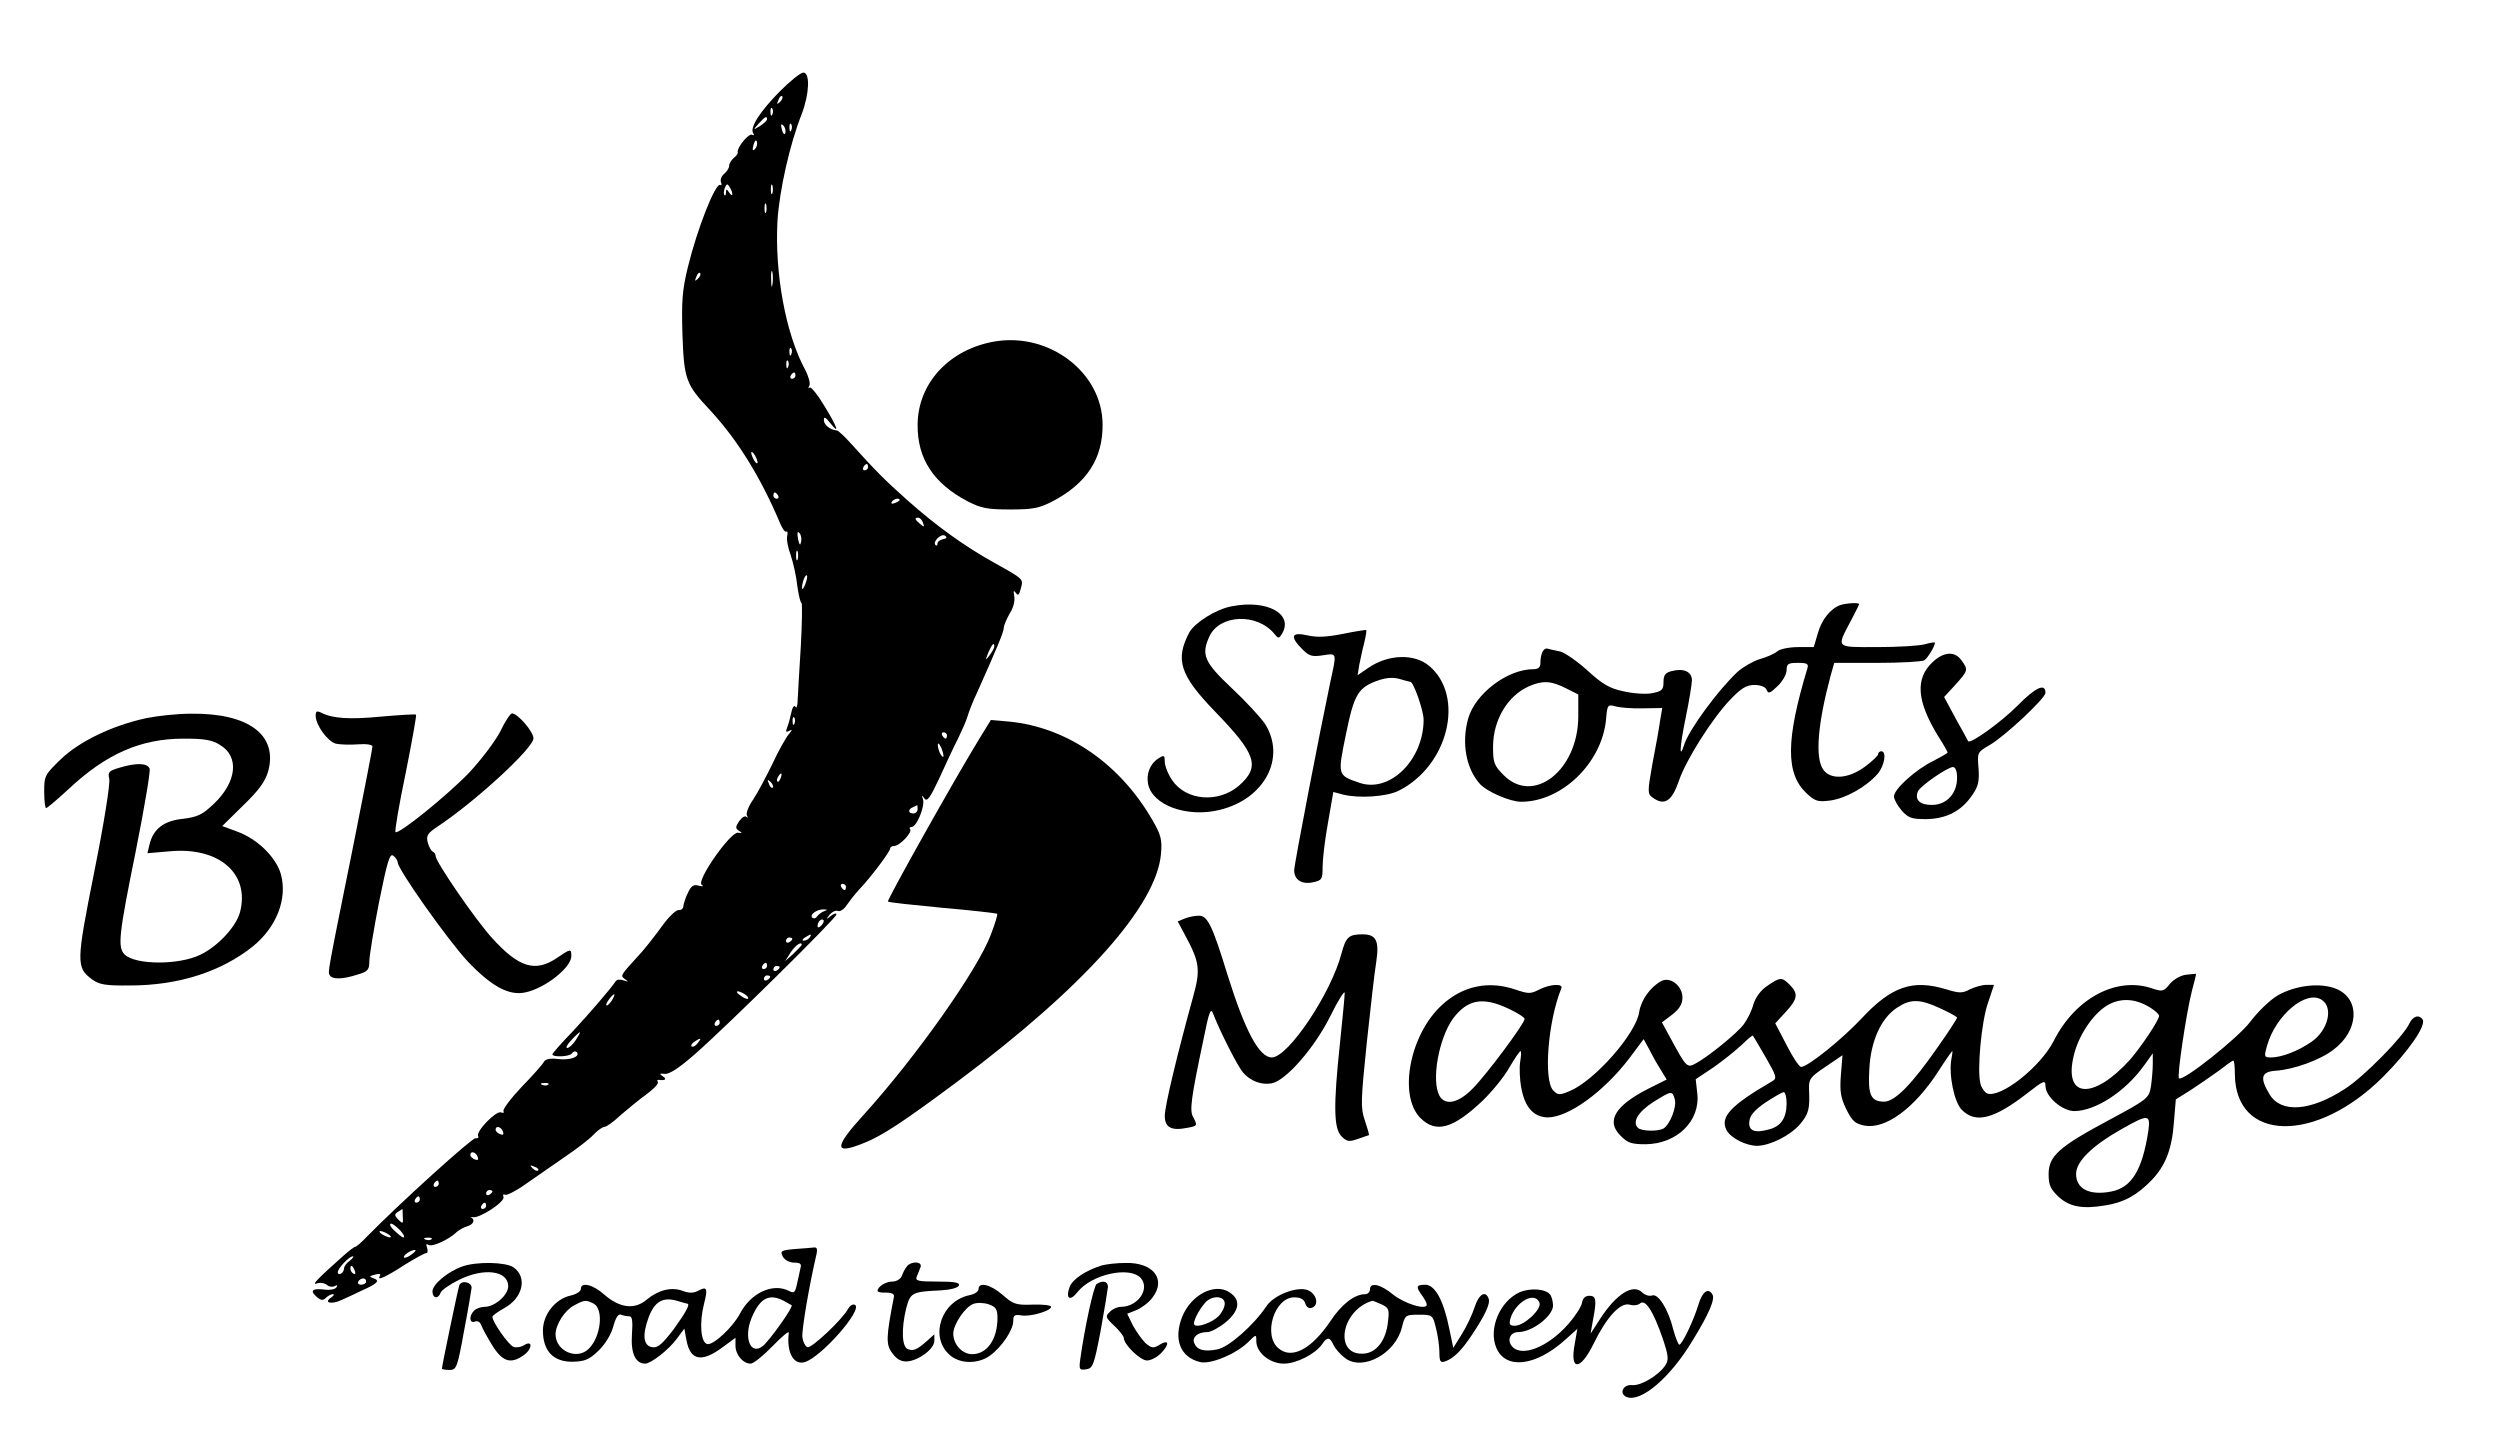 <?xml version="1.0" standalone="no"?>
<!DOCTYPE svg PUBLIC "-//W3C//DTD SVG 20010904//EN"
 "http://www.w3.org/TR/2001/REC-SVG-20010904/DTD/svg10.dtd">
<svg version="1.0" xmlns="http://www.w3.org/2000/svg"
 width="792pt" height="456pt" viewBox="0 0 792 456"
 preserveAspectRatio="xMidYMid meet">

<g transform="translate(0,456) scale(0.1,-0.1)"
fill="#000000" stroke="none">
<path d="M2470 4270 c-63 -64 -95 -114 -84 -132 4 -6 3 -8 -3 -5 -10 7 -49
-41 -46 -55 2 -3 -4 -12 -12 -18 -8 -7 -15 -18 -15 -25 0 -7 -7 -18 -15 -25
-9 -7 -14 -19 -11 -27 3 -8 2 -12 -2 -9 -15 9 -73 -138 -103 -261 -18 -73 -20
-109 -17 -213 5 -143 11 -158 88 -240 86 -93 160 -212 221 -357 7 -17 16 -30
20 -27 4 2 5 -4 3 -13 -3 -10 2 -38 11 -62 8 -24 18 -68 21 -98 4 -29 10 -53
13 -53 3 0 2 -62 -2 -137 -5 -76 -9 -153 -10 -171 0 -18 -4 -28 -7 -21 -4 6
-10 -2 -13 -18 -3 -15 -9 -37 -13 -47 -6 -15 -4 -17 7 -11 10 6 9 2 -2 -11 -9
-10 -33 -53 -52 -94 -20 -41 -47 -92 -61 -113 -15 -21 -23 -44 -20 -50 4 -7 4
-9 -1 -5 -5 5 -15 -2 -23 -13 -12 -18 -13 -23 -1 -31 11 -7 11 -8 -3 -6 -23 4
-133 -152 -115 -165 8 -5 4 -6 -9 -3 -16 5 -24 0 -34 -21 -8 -16 -14 -35 -15
-43 0 -8 -7 -14 -15 -13 -8 1 -32 -22 -52 -50 -21 -29 -50 -66 -65 -83 -71
-78 -68 -74 -53 -86 12 -8 11 -9 -4 -4 -11 4 -22 3 -25 -2 -16 -24 -83 -102
-138 -161 -35 -36 -63 -68 -63 -71 0 -10 55 -8 62 3 4 6 10 8 15 4 13 -14 -21
-27 -59 -22 -26 3 -40 0 -45 -9 -4 -8 -36 -44 -71 -80 -35 -37 -60 -71 -57
-76 3 -5 0 -7 -8 -4 -16 6 -81 -62 -72 -75 2 -5 -1 -8 -9 -7 -11 1 -240 -206
-343 -311 -17 -18 -34 -33 -38 -33 -3 0 -20 -13 -38 -29 -82 -73 -101 -93 -83
-87 10 4 25 1 32 -5 7 -6 19 -7 25 -3 8 4 9 3 5 -4 -4 -7 -22 -10 -42 -7 -36
4 -43 -5 -19 -25 12 -10 19 -10 27 -2 7 7 17 12 22 12 6 0 4 -4 -4 -10 -27
-17 0 -24 33 -8 18 8 46 21 62 29 50 22 60 32 39 39 -16 6 -15 7 4 12 14 4 20
2 15 -5 -10 -16 19 -3 82 38 31 19 60 35 65 35 5 0 6 7 3 17 -4 11 -3 14 5 9
12 -7 64 17 89 41 7 6 22 15 33 18 20 6 26 20 13 28 -5 2 -2 2 5 1 20 -5 103
49 97 64 -3 7 0 10 5 7 5 -3 35 12 67 35 32 22 88 61 124 86 37 25 77 56 89
69 13 14 29 25 35 25 6 0 30 17 52 38 23 20 60 50 82 66 22 16 38 33 35 38 -3
5 -2 8 3 7 20 -3 27 2 13 11 -12 8 -11 10 6 8 14 -2 46 19 95 62 105 92 449
432 449 443 0 5 -8 3 -17 -4 -16 -13 -17 -12 -5 3 8 9 19 15 26 12 7 -3 20 5
28 18 9 13 26 35 39 49 38 40 99 121 99 131 0 4 6 8 13 8 17 0 59 44 50 53 -3
4 -1 7 5 7 16 0 43 66 36 88 -5 14 -4 14 5 2 8 -11 18 3 47 65 20 44 46 100
59 125 12 25 26 56 30 70 4 14 17 48 30 75 63 141 85 193 85 206 0 8 9 28 19
46 12 18 17 41 14 55 -3 16 -2 19 5 10 7 -11 11 -7 16 14 8 30 11 28 -84 81
-97 54 -185 118 -274 197 -74 66 -98 90 -185 186 -17 19 -35 35 -39 36 -22 2
-42 18 -42 33 0 12 5 10 20 -9 32 -41 23 -13 -19 55 -21 35 -42 61 -46 57 -5
-4 -5 -1 -1 6 4 6 -2 29 -13 50 -62 114 -97 306 -88 472 6 96 39 244 77 339
24 63 27 131 5 131 -9 0 -42 -27 -75 -60z m1 -33 c-10 -9 -11 -8 -5 6 3 10 9
15 12 12 3 -3 0 -11 -7 -18z m-24 -39 c-3 -8 -6 -5 -6 6 -1 11 2 17 5 13 3 -3
4 -12 1 -19z m-17 -16 c0 -4 -10 -13 -22 -21 -23 -14 -23 -14 -4 8 20 22 26
25 26 13z m58 -43 c-3 -8 -7 -3 -11 10 -4 17 -3 21 5 13 5 -5 8 -16 6 -23z
m19 9 c-3 -8 -6 -5 -6 6 -1 11 2 17 5 13 3 -3 4 -12 1 -19z m-115 -60 c-8 -8
-9 -4 -5 13 4 13 8 18 11 10 2 -7 -1 -18 -6 -23z m-72 -143 c0 -5 -5 -3 -10 5
-8 12 -10 12 -10 1 0 -8 -2 -12 -5 -9 -3 3 -2 13 1 22 5 14 9 15 15 4 5 -7 9
-17 9 -23z m127 3 c-3 -7 -5 -2 -5 12 0 14 2 19 5 13 2 -7 2 -19 0 -25z m-20
-60 c-3 -7 -5 -2 -5 12 0 14 2 19 5 13 2 -7 2 -19 0 -25z m20 -230 c-2 -13 -4
-5 -4 17 -1 22 1 32 4 23 2 -10 2 -28 0 -40z m-236 19 c-10 -9 -11 -8 -5 6 3
10 9 15 12 12 3 -3 0 -11 -7 -18z m296 -239 c-3 -8 -6 -5 -6 6 -1 11 2 17 5
13 3 -3 4 -12 1 -19z m-10 -40 c-3 -8 -6 -5 -6 6 -1 11 2 17 5 13 3 -3 4 -12
1 -19z m23 -28 c0 -5 -5 -10 -11 -10 -5 0 -7 5 -4 10 3 6 8 10 11 10 2 0 4 -4
4 -10z m-120 -275 c0 -5 -5 -3 -10 5 -5 8 -10 20 -10 25 0 6 5 3 10 -5 5 -8
10 -19 10 -25z m350 -15 c0 -5 -5 -10 -11 -10 -5 0 -7 5 -4 10 3 6 8 10 11 10
2 0 4 -4 4 -10z m-285 -90 c3 -5 1 -10 -4 -10 -6 0 -11 5 -11 10 0 6 2 10 4
10 3 0 8 -4 11 -10z m385 -14 c0 -2 -7 -7 -16 -10 -8 -3 -12 -2 -9 4 6 10 25
14 25 6z m74 -72 c5 -14 4 -15 -9 -4 -17 14 -19 20 -6 20 5 0 12 -7 15 -16z
m-386 -60 c-3 -14 -5 -12 -10 9 -3 19 -2 25 4 19 6 -6 8 -18 6 -28z m450 8
c-10 -2 -18 -8 -18 -14 0 -6 -3 -8 -6 -5 -11 10 17 38 30 30 7 -5 5 -9 -6 -11z
m-461 -64 c-3 -7 -5 -2 -5 12 0 14 2 19 5 13 2 -7 2 -19 0 -25z m24 -79 c-5
-13 -10 -19 -10 -12 -1 15 10 45 15 40 3 -2 0 -15 -5 -28z m599 -197 c0 -5 -7
-17 -15 -28 -14 -18 -14 -17 -4 9 12 27 19 34 19 19z m-633 -244 c-3 -8 -6 -5
-6 6 -1 11 2 17 5 13 3 -3 4 -12 1 -19z m483 -38 c0 -5 -2 -10 -4 -10 -3 0 -8
5 -11 10 -3 6 -1 10 4 10 6 0 11 -4 11 -10z m-11 -65 c0 -5 -4 -3 -9 5 -5 8
-9 22 -9 30 0 16 17 -16 18 -35z m-516 -70 c-3 -9 -8 -14 -10 -11 -3 3 -2 9 2
15 9 16 15 13 8 -4z m-25 -30 c-3 -3 -9 2 -12 12 -6 14 -5 15 5 6 7 -7 10 -15
7 -18z m459 -68 c0 -8 -6 -14 -14 -14 -17 0 -17 14 0 20 6 3 12 6 13 6 0 1 1
-5 1 -12z m-227 -247 c0 -5 -2 -10 -4 -10 -3 0 -8 5 -11 10 -3 6 -1 10 4 10 6
0 11 -4 11 -10z m-70 -77 c-8 -3 -18 -11 -22 -17 -4 -6 -10 -7 -15 -3 -9 10
16 27 37 26 13 -1 13 -1 0 -6z m-8 -45 c-7 -7 -12 -8 -12 -2 0 14 12 26 19 19
2 -3 -1 -11 -7 -17z m-37 -38 c-3 -5 -12 -10 -18 -10 -7 0 -6 4 3 10 19 12 23
12 15 0z m-55 -4 c0 -3 -4 -8 -10 -11 -5 -3 -10 -1 -10 4 0 6 5 11 10 11 6 0
10 -2 10 -4z m30 -19 c0 -2 -12 -14 -26 -28 l-27 -24 18 28 c14 22 35 36 35
24z m-110 -67 c0 -5 -5 -10 -11 -10 -5 0 -7 5 -4 10 3 6 8 10 11 10 2 0 4 -4
4 -10z m40 -4 c0 -3 -4 -8 -10 -11 -5 -3 -10 -1 -10 4 0 6 5 11 10 11 6 0 10
-2 10 -4z m-30 -30 c0 -3 -4 -8 -10 -11 -5 -3 -10 -1 -10 4 0 6 5 11 10 11 6
0 10 -2 10 -4z m-80 -56 c8 -5 12 -11 10 -14 -3 -2 -14 2 -24 10 -22 15 -10
19 14 4z m-422 -20 c-7 -10 -14 -17 -17 -15 -4 4 18 35 25 35 2 0 -1 -9 -8
-20z m342 -70 c0 -5 -5 -10 -11 -10 -5 0 -7 5 -4 10 3 6 8 10 11 10 2 0 4 -4
4 -10z m-456 -55 c-9 -14 -21 -25 -27 -25 -6 0 0 11 13 25 13 14 25 25 27 25
2 0 -4 -11 -13 -25z m386 -10 c-7 -9 -15 -13 -19 -10 -3 3 1 10 9 15 21 14 24
12 10 -5z m-473 -131 c-3 -3 -12 -4 -19 -1 -8 3 -5 6 6 6 11 1 17 -2 13 -5z
m-144 -148 c4 -10 1 -13 -9 -9 -7 3 -14 9 -14 14 0 14 17 10 23 -5z m-80 -80
c4 -10 1 -13 -9 -9 -7 3 -14 9 -14 14 0 14 17 10 23 -5z m192 -44 c-3 -3 -11
0 -18 7 -9 10 -8 11 6 5 10 -3 15 -9 12 -12z m-315 -42 c0 -5 -5 -10 -11 -10
-5 0 -7 5 -4 10 3 6 8 10 11 10 2 0 4 -4 4 -10z m170 -24 c0 -3 -4 -8 -10 -11
-5 -3 -10 -1 -10 4 0 6 5 11 10 11 6 0 10 -2 10 -4z m-230 -26 c0 -5 -5 -10
-11 -10 -5 0 -7 5 -4 10 3 6 8 10 11 10 2 0 4 -4 4 -10z m210 -20 c0 -5 -5
-10 -11 -10 -5 0 -7 5 -4 10 3 6 8 10 11 10 2 0 4 -4 4 -10z m-264 -35 c2 -22
0 -23 -14 -9 -13 14 -13 17 -1 25 8 5 14 9 14 9 0 0 1 -11 1 -25z m4 -62 c0
-7 -7 -3 -28 16 -12 10 -19 21 -15 24 5 6 43 -29 43 -40z m-50 7 c8 -5 11 -10
5 -10 -5 0 -17 5 -25 10 -8 5 -10 10 -5 10 6 0 17 -5 25 -10z m137 -16 c-3 -3
-12 -4 -19 -1 -8 3 -5 6 6 6 11 1 17 -2 13 -5z m-63 -48 c-10 -8 -21 -12 -24
-10 -5 6 21 24 34 24 6 0 1 -6 -10 -14z m-196 -20 c-10 -7 -18 -18 -18 -24 0
-6 -4 -14 -10 -17 -5 -3 -10 -1 -10 4 0 13 36 51 48 51 4 0 -1 -7 -10 -14z
m16 -32 c3 -8 2 -12 -4 -9 -6 3 -10 10 -10 16 0 14 7 11 14 -7z m36 -34 c0 -5
-7 -10 -16 -10 -8 0 -12 5 -9 10 3 6 10 10 16 10 5 0 9 -4 9 -10z"/>
<path d="M3150 3478 c-143 -25 -242 -132 -243 -263 -1 -108 50 -186 158 -243
43 -22 62 -26 135 -26 73 0 92 4 135 26 108 57 159 135 158 244 -1 164 -169
292 -343 262z"/>
<path d="M3901 2639 c-49 -9 -116 -52 -133 -82 -46 -87 -30 -136 81 -251 132
-136 144 -175 76 -235 -65 -56 -168 -48 -212 18 -13 19 -23 45 -23 58 0 20 -2
22 -19 11 -27 -16 -40 -49 -34 -81 13 -68 123 -108 226 -83 143 34 212 165
145 272 -14 21 -62 73 -107 115 -86 81 -96 105 -70 162 32 71 152 76 207 8 11
-14 14 -14 22 -1 41 64 -45 112 -159 89z"/>
<path d="M5830 2643 c-31 -11 -59 -46 -71 -89 l-13 -44 -50 0 c-27 0 -57 -6
-65 -13 -9 -8 -34 -19 -56 -25 -22 -7 -53 -25 -70 -40 -62 -58 -154 -183 -169
-230 -17 -53 -15 -9 4 83 11 53 20 108 20 120 0 27 -26 39 -64 29 -20 -5 -26
-12 -26 -35 0 -24 -5 -29 -36 -35 -20 -4 -61 -1 -91 6 -44 9 -67 23 -114 66
-32 29 -71 56 -86 60 -15 3 -33 7 -40 9 -13 4 -23 -16 -23 -46 0 -13 -7 -19
-22 -19 -83 0 -185 -78 -207 -157 -21 -76 -7 -157 37 -206 22 -25 96 -57 131
-57 129 0 256 123 269 261 4 47 5 48 31 41 14 -4 53 -7 87 -6 l60 1 -7 -41
c-3 -23 -14 -84 -24 -135 -16 -91 -16 -96 1 -108 37 -27 61 -11 83 54 23 67
105 196 161 255 36 38 53 48 78 48 20 0 35 -6 39 -16 5 -13 11 -10 34 12 16
15 29 38 29 51 0 20 5 23 36 23 29 0 34 -3 30 -17 -69 -228 -69 -334 -3 -396
28 -26 36 -28 76 -23 48 7 112 42 149 84 22 25 30 72 12 72 -5 0 -10 -4 -10
-9 0 -5 -19 -23 -42 -40 -53 -39 -109 -42 -132 -9 -26 37 -18 142 23 296 l12
42 137 0 c75 0 142 4 148 8 11 7 34 45 34 56 0 2 -15 0 -32 -5 -18 -5 -86 -9
-151 -9 -135 0 -130 -5 -81 88 13 25 24 47 24 48 0 6 -43 3 -60 -3z m-870
-263 l40 -20 0 -69 c0 -170 -141 -282 -236 -187 -31 31 -34 40 -34 90 0 85 46
162 114 192 43 19 71 17 116 -6z"/>
<path d="M4255 2552 c-51 -10 -82 -12 -112 -5 -52 12 -58 -3 -17 -44 22 -22
31 -24 65 -19 45 7 44 9 24 -82 -32 -151 -115 -580 -115 -599 0 -30 24 -46 60
-38 28 6 30 10 30 48 0 23 7 86 17 140 l17 98 30 -8 c50 -13 140 -7 177 12
158 79 211 300 96 396 -47 39 -129 36 -191 -6 l-35 -24 5 32 c4 18 10 49 16
71 5 21 8 39 6 40 -2 1 -34 -4 -73 -12z m213 -152 c10 0 42 -91 42 -120 0
-127 -107 -233 -203 -200 -70 24 -70 23 -43 154 26 128 39 149 104 171 23 8
46 10 66 4 17 -5 32 -9 34 -9z"/>
<path d="M6122 2462 c-55 -52 -50 -123 18 -234 17 -26 30 -50 30 -52 0 -2 -21
-14 -46 -27 -54 -26 -124 -89 -124 -112 0 -9 11 -29 24 -44 21 -24 31 -28 78
-28 65 1 112 26 146 76 19 27 23 44 20 85 -4 50 -4 51 34 73 48 27 178 149
178 166 0 32 -31 18 -89 -41 -52 -52 -149 -122 -156 -112 -1 2 -18 34 -39 71
l-37 69 36 39 c40 45 41 47 19 77 -21 30 -56 28 -92 -6z m78 -366 c0 -50 -33
-86 -80 -86 -38 0 -55 16 -44 43 6 16 94 77 111 77 8 0 13 -13 13 -34z"/>
<path d="M1000 2293 c0 -30 38 -82 64 -89 14 -3 46 -4 71 -2 26 2 45 -1 45 -7
0 -5 -27 -145 -60 -310 -84 -416 -82 -404 -75 -415 8 -13 39 -13 86 2 34 10
39 15 39 42 0 17 14 102 31 189 26 129 34 155 45 146 8 -6 14 -16 14 -21 0
-22 158 -245 221 -313 76 -80 131 -110 183 -99 63 13 146 79 146 115 0 24 -2
24 -46 -6 -68 -46 -120 -30 -203 61 -52 56 -181 244 -181 262 0 6 -4 12 -9 14
-5 2 -12 15 -16 29 -5 22 -1 29 32 51 119 79 303 248 303 279 0 21 -50 79 -68
79 -5 0 -22 -25 -37 -57 -16 -31 -60 -89 -98 -130 -70 -73 -225 -198 -234
-189 -3 3 11 86 32 186 20 100 35 184 33 186 -3 2 -51 -1 -109 -6 -102 -10
-156 -6 -191 12 -14 7 -18 5 -18 -9z"/>
<path d="M464 2285 c-108 -23 -213 -74 -271 -130 -51 -49 -53 -53 -53 -103 0
-29 3 -52 6 -52 4 0 35 27 70 59 120 113 230 161 366 161 65 0 90 -4 115 -20
62 -37 53 -117 -19 -186 -37 -35 -51 -42 -98 -48 -61 -6 -94 -32 -106 -80 l-7
-29 70 6 c157 15 256 -71 223 -194 -13 -46 -71 -108 -126 -134 -69 -33 -205
-32 -239 1 -23 23 -19 61 35 327 27 136 47 253 44 262 -7 18 -42 19 -95 3 -34
-10 -38 -14 -33 -35 4 -13 -17 -144 -47 -293 -58 -291 -58 -305 -7 -343 22
-16 42 -20 120 -19 154 0 289 44 388 123 76 61 111 151 90 229 -15 54 -75 113
-140 136 l-46 17 67 66 c51 49 70 77 79 109 30 114 -63 183 -244 181 -45 0
-108 -7 -142 -14z"/>
<path d="M3104 2222 c-77 -125 -295 -514 -291 -518 2 -3 80 -11 173 -20 93 -8
170 -17 173 -19 2 -3 -7 -32 -20 -66 -41 -110 -237 -388 -405 -573 -91 -100
-92 -125 -2 -89 61 23 131 70 303 198 401 300 629 556 643 720 4 44 0 60 -26
105 -103 180 -271 296 -455 314 l-58 5 -35 -57z"/>
<path d="M3753 1650 l-22 -9 23 -43 c46 -85 50 -109 26 -195 -51 -185 -90
-347 -90 -378 0 -37 21 -48 71 -38 33 6 33 7 19 34 -12 21 -7 58 33 248 17 86
23 100 30 80 23 -59 78 -167 95 -187 24 -27 58 -40 91 -34 45 9 135 112 185
212 25 51 46 84 46 74 0 -11 -7 -82 -15 -159 -21 -198 -20 -270 5 -295 17 -17
24 -18 52 -8 18 6 34 12 35 12 1 1 -5 22 -13 46 -14 40 -13 62 6 247 12 112
25 227 30 256 10 66 0 87 -43 87 -44 0 -53 -8 -67 -60 -33 -127 -169 -330
-221 -330 -40 0 -85 85 -140 261 -48 157 -64 189 -91 188 -13 0 -33 -4 -45 -9z"/>
<path d="M6925 1472 c-17 -2 -39 -15 -51 -29 -19 -24 -23 -25 -54 -15 -113 40
-245 -29 -314 -166 -42 -82 -168 -182 -211 -166 -8 4 -18 18 -21 31 -11 43 3
196 24 256 l19 57 -24 0 c-13 0 -37 -7 -52 -14 -24 -13 -34 -13 -76 0 -106 32
-173 9 -267 -92 -64 -68 -171 -154 -192 -154 -6 0 -27 31 -46 69 l-36 69 33
36 c38 41 41 58 13 86 -25 25 -30 25 -71 -3 -21 -14 -37 -36 -44 -58 -5 -20
-19 -48 -30 -63 -21 -29 -115 -105 -153 -125 -27 -15 -30 -12 -77 75 l-30 55
33 25 c23 18 32 34 32 54 0 37 -39 67 -67 52 -35 -19 -64 -60 -70 -98 -10 -69
-141 -217 -219 -250 -33 -14 -38 -14 -53 1 -32 32 -17 220 25 323 8 17 -34 15
-70 -3 -27 -14 -34 -14 -75 0 -85 29 -167 12 -233 -49 -102 -93 -139 -287 -68
-358 49 -49 103 -34 197 55 29 28 67 74 84 104 17 29 33 53 36 53 3 0 2 -15
-1 -33 -3 -18 -2 -57 4 -86 11 -59 39 -90 83 -91 66 0 179 82 260 189 l44 59
17 -31 c9 -18 25 -47 36 -64 l20 -33 -58 -29 c-106 -54 -135 -103 -88 -149 22
-23 35 -27 79 -27 100 1 174 74 164 161 l-5 45 57 38 c31 22 71 54 89 71 18
18 34 31 35 29 2 -2 20 -33 41 -69 34 -59 36 -66 21 -75 -134 -78 -167 -114
-145 -156 14 -25 62 -49 97 -49 42 1 105 33 136 69 27 33 31 47 28 111 -1 32
4 38 53 71 l53 36 -5 -62 c-4 -52 -1 -72 17 -109 19 -38 28 -46 58 -52 66 -12
157 54 233 171 23 36 43 65 45 65 1 0 0 -11 -3 -25 -9 -50 9 -137 33 -161 44
-44 101 -30 208 53 51 40 57 42 57 23 0 -34 53 -80 92 -80 67 1 160 61 220
144 l28 39 0 -34 c0 -19 -3 -51 -6 -72 -6 -36 -11 -40 -132 -105 -159 -85
-192 -114 -192 -172 0 -34 6 -47 30 -70 35 -33 76 -41 148 -29 60 9 102 32
149 81 43 45 64 98 70 183 l6 72 46 29 c25 16 65 44 89 61 23 18 44 33 47 33
3 0 5 -19 5 -42 1 -217 257 -222 470 -9 78 78 137 162 125 181 -11 17 -31 11
-42 -12 -18 -41 -146 -171 -205 -208 -109 -71 -202 -77 -238 -17 -32 53 -27
72 21 75 56 4 140 34 182 67 80 60 85 160 9 192 -50 21 -130 12 -187 -21 -24
-14 -63 -52 -87 -84 -40 -52 -214 -190 -225 -178 -7 6 24 211 41 277 8 29 14
54 13 54 -1 0 -15 -1 -32 -3z m-110 -106 c14 -9 25 -20 25 -24 0 -14 -58 -100
-92 -139 -116 -128 -210 -123 -179 10 15 68 66 142 114 166 42 21 87 16 132
-13z m541 26 c37 -25 19 -97 -34 -133 -42 -29 -94 -49 -128 -49 -21 0 -22 2
-12 37 27 97 125 179 174 145z m-2578 -27 c28 -13 52 -28 52 -33 0 -14 -118
-173 -163 -219 -46 -48 -89 -57 -107 -24 -26 49 -2 181 43 244 46 61 94 70
175 32z m1370 0 c28 -13 52 -26 52 -29 0 -3 -27 -45 -61 -93 -82 -118 -136
-173 -170 -173 -42 0 -52 21 -47 102 4 89 37 162 87 195 43 29 73 29 139 -2z
m-842 -289 c6 -24 -16 -79 -36 -91 -17 -10 -70 -9 -81 2 -19 19 1 51 49 82 58
36 60 37 68 7z m354 -13 c-1 -46 -18 -71 -56 -81 -46 -13 -66 -4 -62 26 2 19
17 36 52 60 26 17 52 32 57 32 5 0 9 -17 9 -37z m1146 -85 c-19 -125 -53 -181
-119 -193 -68 -13 -110 9 -110 56 0 39 50 89 146 143 83 47 90 46 83 -6z"/>
<path d="M2517 603 c-43 -4 -46 -6 -37 -24 6 -11 21 -19 36 -19 19 0 24 -4 20
-17 -2 -10 -7 -33 -11 -50 -6 -28 -9 -31 -25 -23 -51 27 -122 -6 -156 -72 -22
-42 -84 -100 -103 -96 -21 4 -26 66 -11 126 13 51 10 58 -18 43 -15 -8 -29 -8
-48 -1 -36 14 -77 4 -115 -27 -38 -33 -86 -27 -135 16 -36 32 -74 41 -74 17 0
-7 -14 -16 -31 -20 -49 -10 -89 -60 -89 -111 0 -65 33 -100 95 -99 38 1 52 7
81 35 21 20 40 51 47 77 8 29 16 41 25 37 7 -3 19 -5 26 -5 9 0 11 -16 8 -58
-4 -59 11 -92 42 -92 18 0 75 44 101 80 l23 31 7 -38 c12 -63 48 -70 113 -22
l42 31 0 -25 c0 -29 24 -57 48 -57 9 0 40 25 69 55 30 31 53 50 52 43 -8 -62
15 -104 51 -93 53 17 183 165 159 181 -7 4 -16 -2 -22 -12 -18 -34 -116 -126
-129 -122 -7 3 -14 17 -16 31 -3 22 22 167 45 265 3 15 1 21 -8 20 -8 -1 -35
-3 -62 -5z m-340 -173 c11 0 -4 -27 -42 -80 -36 -47 -51 -61 -68 -58 -29 4
-33 38 -12 95 19 50 45 65 90 52 16 -5 31 -9 32 -9z m306 9 c12 -7 23 -13 25
-14 6 -5 -68 -109 -90 -128 -40 -34 -64 25 -36 90 26 61 55 76 101 52z m-602
-9 c32 -18 23 -105 -16 -143 -37 -37 -105 -7 -105 46 0 30 29 76 58 91 33 18
38 19 63 6z"/>
<path d="M1465 548 c-46 -16 -95 -57 -95 -79 0 -22 18 -26 26 -4 3 8 29 26 57
40 80 40 157 30 157 -20 0 -28 -43 -65 -74 -65 -12 0 -27 -5 -34 -12 -17 -17
-15 -41 2 -35 9 4 17 -1 21 -12 3 -9 19 -38 35 -64 32 -51 58 -59 98 -31 28
19 31 50 3 33 -10 -7 -26 -9 -34 -6 -16 6 -67 79 -67 95 0 4 16 16 36 27 60
32 76 98 31 130 -25 17 -116 19 -162 3z"/>
<path d="M2873 548 c-6 -7 -13 -21 -16 -30 -4 -10 -17 -18 -30 -18 -21 0 -47
-16 -47 -30 0 -3 12 -6 28 -5 17 0 26 -5 24 -13 -25 -128 -26 -152 -5 -179 14
-20 29 -27 47 -26 37 3 86 40 86 65 l0 21 -22 -20 c-33 -29 -44 -34 -62 -27
-19 7 -21 64 -5 130 13 49 19 52 108 56 33 2 56 8 59 16 3 9 -15 12 -68 12
-60 0 -71 2 -66 15 3 8 9 22 12 30 8 19 -29 21 -43 3z"/>
<path d="M3490 551 c-51 -16 -91 -43 -101 -67 -14 -38 0 -48 24 -18 44 57 166
84 201 45 30 -34 -9 -91 -63 -91 -11 0 -27 -7 -35 -16 -15 -14 -14 -18 14 -44
16 -15 30 -33 30 -38 0 -21 52 -72 74 -72 12 0 33 11 46 25 27 29 22 43 -8 24
-18 -11 -24 -10 -43 6 -11 11 -29 36 -40 56 l-18 37 30 12 c16 7 39 24 49 38
46 58 5 113 -84 111 -28 0 -62 -4 -76 -8z"/>
<path d="M1455 488 c-4 -11 -55 -255 -55 -264 0 -2 11 -4 24 -4 22 0 25 7 46
123 13 67 23 129 24 137 1 18 -32 26 -39 8z"/>
<path d="M3474 492 c-9 -6 -38 -138 -52 -240 -4 -31 -2 -33 19 -30 21 3 25 13
46 123 12 66 22 128 23 138 0 18 -17 22 -36 9z"/>
<path d="M3100 476 c0 -7 -12 -16 -28 -19 -89 -18 -128 -130 -65 -188 31 -30
91 -32 130 -3 37 27 73 81 73 109 0 18 4 21 24 18 28 -6 96 14 96 27 0 5 -26
8 -58 7 -53 -2 -62 1 -96 31 -38 33 -76 42 -76 18z m60 -91 c0 -68 -33 -115
-80 -115 -32 0 -60 31 -60 65 0 29 37 84 63 94 12 5 34 4 49 -1 23 -8 28 -16
28 -43z"/>
<path d="M4340 475 c0 -8 -7 -15 -15 -15 -34 0 -75 -32 -110 -85 -60 -89 -122
-122 -164 -87 -51 41 -14 162 49 162 20 0 31 -6 35 -19 4 -12 12 -18 21 -14
23 8 16 42 -11 55 -33 15 -109 -14 -133 -50 -39 -59 -120 -131 -156 -137 -42
-8 -64 -2 -73 21 -7 18 12 34 42 34 11 0 37 14 58 31 44 37 49 71 12 95 -47
31 -122 -8 -150 -78 -28 -71 -6 -128 57 -143 32 -8 111 24 151 62 27 27 27 27
27 4 0 -36 43 -71 87 -71 40 0 99 30 121 61 17 25 25 24 37 -3 6 -12 22 -30
37 -41 55 -41 158 14 179 97 10 40 11 41 54 41 43 0 44 -1 54 -42 6 -23 11
-58 11 -77 0 -29 3 -34 18 -29 26 9 51 33 83 81 43 64 61 102 55 118 -10 27
-31 14 -44 -26 -7 -22 -25 -61 -40 -85 l-28 -45 -13 62 c-18 89 -45 138 -76
138 -29 0 -30 -7 -10 -34 8 -11 15 -24 15 -29 0 -19 -71 3 -107 32 -40 33 -73
40 -73 16z m-460 -45 c0 -11 -9 -29 -20 -40 -20 -20 -67 -37 -76 -27 -7 6 12
45 34 70 21 24 62 23 62 -3z m496 -2 c24 -11 26 -16 21 -56 -6 -57 -35 -96
-74 -100 -98 -10 -77 136 24 167 1 1 14 -4 29 -11z"/>
<path d="M4814 466 c-62 -28 -99 -115 -74 -175 29 -71 125 -60 219 25 l38 34
-8 -46 c-17 -88 17 -88 60 0 41 84 84 130 113 123 12 -4 28 -2 34 4 17 14 42
-26 71 -110 19 -56 20 -69 9 -86 -21 -32 -78 -66 -105 -63 -30 3 -43 -28 -17
-38 45 -17 138 62 208 179 53 86 72 132 63 146 -13 23 -32 9 -44 -31 -15 -50
-52 -128 -61 -128 -3 0 -12 22 -19 48 -16 65 -48 115 -67 108 -9 -3 -22 1 -31
9 -29 30 -83 -4 -135 -85 l-29 -45 7 40 c13 67 11 80 -11 80 -13 0 -21 -8 -23
-22 -2 -12 -21 -42 -44 -68 -64 -73 -148 -106 -178 -70 -17 20 -5 45 20 45 44
0 110 51 110 84 0 12 -4 27 -8 33 -12 20 -64 24 -98 9z m63 -33 c8 -20 -48
-73 -78 -73 -16 0 -19 4 -14 23 17 54 78 87 92 50z"/>
</g>
</svg>
